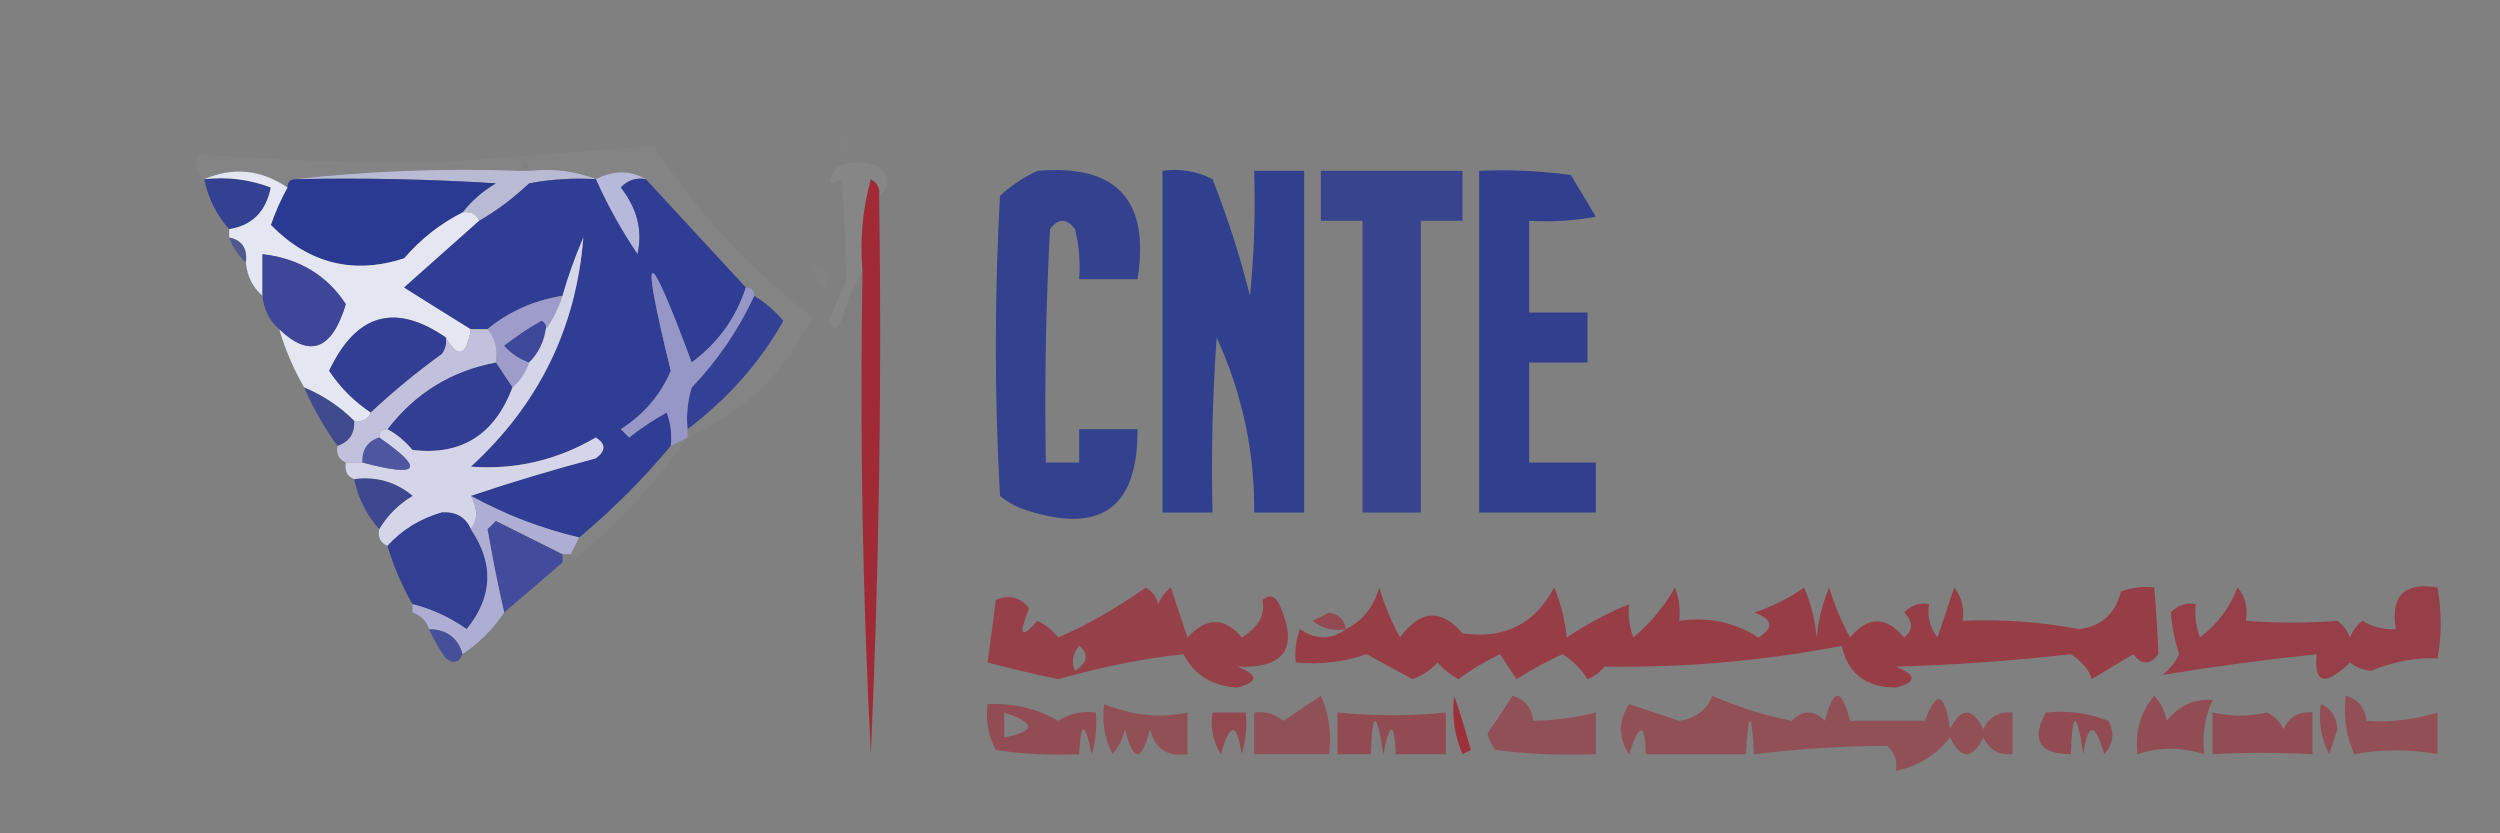 <?xml version="1.0" encoding="UTF-8"?>
<!DOCTYPE svg PUBLIC "-//W3C//DTD SVG 1.1//EN" "http://www.w3.org/Graphics/SVG/1.1/DTD/svg11.dtd">
<svg xmlns="http://www.w3.org/2000/svg" version="1.1" width="300px" height="100px" style="shape-rendering:geometricPrecision; text-rendering:geometricPrecision; image-rendering:optimizeQuality; fill-rule:evenodd; clip-rule:evenodd" xmlns:xlink="http://www.w3.org/1999/xlink">
<rect width="100%" height="100%" fill="#808080" stroke="none"/>
<g><path style="opacity:0.004" fill="#fefffe" d="M 63.5,3.5 C 63.897,2.475 64.563,2.308 65.5,3C 64.906,3.464 64.239,3.631 63.5,3.5 Z"/></g>
<g><path style="opacity:0.007" fill="#fefffe" d="M 68.5,2.5 C 70.233,3.008 70.566,3.841 69.5,5C 64.517,5.831 64.183,4.998 68.5,2.5 Z"/></g>
<g><path style="opacity:0.004" fill="#fefffe" d="M 48.5,4.5 C 50.288,3.378 52.288,3.211 54.5,4C 52.527,4.495 50.527,4.662 48.5,4.5 Z"/></g>
<g><path style="opacity:0.004" fill="#fefffe" d="M 55.5,3.5 C 56.833,4.167 56.833,4.167 55.5,3.5 Z"/></g>
<g><path style="opacity:0.004" fill="#fefffe" d="M 72.5,5.5 C 73.833,6.167 73.833,6.167 72.5,5.5 Z"/></g>
<g><path style="opacity:0.004" fill="#fefffe" d="M 74.5,6.5 C 74.897,5.475 75.563,5.308 76.5,6C 75.906,6.464 75.239,6.631 74.5,6.5 Z"/></g>
<g><path style="opacity:0.004" fill="#fefffe" d="M 77.5,7.5 C 77.369,6.761 77.536,6.094 78,5.5C 78.692,6.437 78.525,7.103 77.5,7.5 Z"/></g>
<g><path style="opacity:0.004" fill="#fefffe" d="M 36.5,7.5 C 37.833,8.167 37.833,8.167 36.5,7.5 Z"/></g>
<g><path style="opacity:0.004" fill="#fefffe" d="M 77.5,7.5 C 78.525,7.103 78.692,6.437 78,5.5C 77.536,6.094 77.369,6.761 77.5,7.5 Z"/></g>
<g><path style="opacity:0.004" fill="#fefffe" d="M 73.5,9.5 C 74.833,10.167 74.833,10.167 73.5,9.5 Z"/></g>
<g><path style="opacity:0.004" fill="#fefffe" d="M 73.5,10.5 C 72.833,11.167 72.833,11.167 73.5,10.5 Z"/></g>
<g><path style="opacity:0.004" fill="#fefffe" d="M 43.5,13.5 C 44.289,13.783 44.956,14.283 45.5,15C 44.184,15.528 43.517,15.028 43.5,13.5 Z"/></g>
<g><path style="opacity:0.004" fill="#fefffe" d="M 78.5,16.5 C 79.833,17.167 79.833,17.167 78.5,16.5 Z"/></g>
<g><path style="opacity:0.008" fill="#fefffe" d="M 100.5,16.5 C 103.001,16.511 103.168,17.178 101,18.5C 100.536,17.906 100.369,17.239 100.5,16.5 Z"/></g>
<g><path style="opacity:0.04" fill="#f6f7fa" d="M 78.5,17.5 C 83.582,25.418 89.915,32.252 97.5,38C 94.274,44.727 89.274,49.56 82.5,52.5C 82.5,52.167 82.5,51.833 82.5,51.5C 87.362,47.822 91.195,43.488 94,38.5C 92.961,37.29 91.794,36.29 90.5,35.5C 90.5,34.833 90.167,34.5 89.5,34.5C 85.5,30.167 81.5,25.833 77.5,21.5C 75.653,20.427 73.653,20.427 71.5,21.5C 69.052,20.527 66.385,20.194 63.5,20.5C 63.167,19.167 62.833,19.167 62.5,20.5C 53.318,20.173 44.318,20.507 35.5,21.5C 34.833,21.5 34.5,21.833 34.5,22.5C 31.312,20.343 27.979,20.01 24.5,21.5C 23.427,20.749 23.26,19.749 24,18.5C 34.151,19.309 43.818,19.642 53,19.5C 61.499,18.82 69.999,18.153 78.5,17.5 Z"/></g>
<g><path style="opacity:0.052" fill="#fefffe" d="M 105.5,23.5 C 105.631,22.624 105.298,21.957 104.5,21.5C 103.511,25.107 103.177,28.774 103.5,32.5C 102.4,34.277 101.566,36.277 101,38.5C 100.346,39.696 99.846,39.696 99.5,38.5C 100.074,36.941 100.74,35.441 101.5,34C 101.53,30.034 101.364,25.867 101,21.5C 99.334,22.34 99.167,21.84 100.5,20C 102.167,19.333 103.833,19.333 105.5,20C 106.791,21.292 106.791,22.458 105.5,23.5 Z"/></g>
<g><path style="opacity:0.881" fill="#c0c3de" d="M 35.5,21.5 C 44.318,20.507 53.318,20.173 62.5,20.5C 62.833,20.5 63.167,20.5 63.5,20.5C 66.385,20.194 69.052,20.527 71.5,21.5C 68.813,21.336 66.146,21.503 63.5,22C 61.649,23.752 59.649,25.252 57.5,26.5C 57.158,25.662 56.492,25.328 55.5,25.5C 56.574,24.115 57.907,22.949 59.5,22C 51.507,21.5 43.507,21.334 35.5,21.5 Z"/></g>
<g><path style="opacity:0.858" fill="#283791" d="M 124.5,20.5 C 134.017,19.685 138.017,24.018 136.5,33.5C 134.167,33.5 131.833,33.5 129.5,33.5C 129.662,31.473 129.495,29.473 129,27.5C 128,26.167 127,26.167 126,27.5C 125.5,36.827 125.334,46.161 125.5,55.5C 126.833,55.5 128.167,55.5 129.5,55.5C 129.5,54.167 129.5,52.833 129.5,51.5C 131.833,51.5 134.167,51.5 136.5,51.5C 136.573,61.127 131.906,64.293 122.5,61C 121.584,60.626 120.75,60.126 120,59.5C 119.333,47.5 119.333,35.5 120,23.5C 121.409,22.219 122.909,21.219 124.5,20.5 Z"/></g>
<g><path style="opacity:0.893" fill="#283791" d="M 139.5,20.5 C 141.604,20.201 143.604,20.534 145.5,21.5C 147.301,26.069 148.801,30.735 150,35.5C 150.499,30.511 150.666,25.511 150.5,20.5C 152.5,20.5 154.5,20.5 156.5,20.5C 156.5,34.167 156.5,47.833 156.5,61.5C 154.5,61.5 152.5,61.5 150.5,61.5C 150.565,54.188 149.065,47.188 146,40.5C 145.5,47.492 145.334,54.492 145.5,61.5C 143.5,61.5 141.5,61.5 139.5,61.5C 139.5,47.833 139.5,34.167 139.5,20.5 Z"/></g>
<g><path style="opacity:0.814" fill="#283791" d="M 158.5,20.5 C 164.167,20.5 169.833,20.5 175.5,20.5C 175.5,22.5 175.5,24.5 175.5,26.5C 173.833,26.5 172.167,26.5 170.5,26.5C 170.5,38.167 170.5,49.833 170.5,61.5C 168.167,61.5 165.833,61.5 163.5,61.5C 163.5,49.833 163.5,38.167 163.5,26.5C 161.833,26.5 160.167,26.5 158.5,26.5C 158.5,24.5 158.5,22.5 158.5,20.5 Z"/></g>
<g><path style="opacity:0.88" fill="#283791" d="M 177.5,20.5 C 181.182,20.335 184.848,20.501 188.5,21C 189.5,22.667 190.5,24.333 191.5,26C 188.854,26.497 186.187,26.664 183.5,26.5C 183.5,30.167 183.5,33.833 183.5,37.5C 185.833,37.5 188.167,37.5 190.5,37.5C 190.5,39.5 190.5,41.5 190.5,43.5C 188.167,43.5 185.833,43.5 183.5,43.5C 183.5,47.5 183.5,51.5 183.5,55.5C 186.167,55.5 188.833,55.5 191.5,55.5C 191.5,57.5 191.5,59.5 191.5,61.5C 186.833,61.5 182.167,61.5 177.5,61.5C 177.5,47.833 177.5,34.167 177.5,20.5 Z"/></g>
<g><path style="opacity:0.948" fill="#2f3d94" d="M 24.5,21.5 C 27.247,21.187 29.913,21.52 32.5,22.5C 31.913,25.406 30.247,27.072 27.5,27.5C 25.992,25.819 24.992,23.819 24.5,21.5 Z"/></g>
<g><path style="opacity:1" fill="#2a3a92" d="M 35.5,21.5 C 43.507,21.334 51.507,21.5 59.5,22C 57.907,22.949 56.574,24.115 55.5,25.5C 52.834,26.842 50.501,28.675 48.5,31C 42.409,32.974 37.075,31.641 32.5,27C 33.044,25.415 33.711,23.915 34.5,22.5C 34.5,21.833 34.833,21.5 35.5,21.5 Z"/></g>
<g><path style="opacity:0.879" fill="#a5202e" d="M 105.5,23.5 C 105.833,45.843 105.5,68.177 104.5,90.5C 103.5,71.178 103.167,51.845 103.5,32.5C 103.177,28.774 103.511,25.107 104.5,21.5C 105.298,21.957 105.631,22.624 105.5,23.5 Z"/></g>
<g><path style="opacity:1" fill="#b7b9da" d="M 77.5,21.5 C 76.325,21.281 75.325,21.614 74.5,22.5C 76.471,25.027 77.137,27.693 76.5,30.5C 74.567,27.634 72.901,24.634 71.5,21.5C 73.653,20.427 75.653,20.427 77.5,21.5 Z"/></g>
<g><path style="opacity:0.004" fill="#fefffe" d="M 87.5,26.5 C 87.897,25.475 88.563,25.308 89.5,26C 88.906,26.464 88.239,26.631 87.5,26.5 Z"/></g>
<g><path style="opacity:1" fill="#e4e6f1" d="M 24.5,21.5 C 27.979,20.01 31.312,20.343 34.5,22.5C 33.711,23.915 33.044,25.415 32.5,27C 37.075,31.641 42.409,32.974 48.5,31C 50.501,28.675 52.834,26.842 55.5,25.5C 56.492,25.328 57.158,25.662 57.5,26.5C 54.545,29.116 51.545,31.782 48.5,34.5C 51.184,36.193 53.851,37.86 56.5,39.5C 55.969,42.767 54.969,43.1 53.5,40.5C 47.401,36.306 42.735,37.64 39.5,44.5C 40.855,46.521 42.521,48.188 44.5,49.5C 44.158,50.338 43.492,50.672 42.5,50.5C 40.777,48.782 38.777,47.449 36.5,46.5C 35.227,44.287 34.227,41.954 33.5,39.5C 37.168,43.01 39.835,42.01 41.5,36.5C 39.212,33.012 35.879,31.012 31.5,30.5C 31.5,32.167 31.5,33.833 31.5,35.5C 30.326,34.486 29.66,33.153 29.5,31.5C 29.715,29.821 29.048,28.821 27.5,28.5C 27.5,28.167 27.5,27.833 27.5,27.5C 30.247,27.072 31.913,25.406 32.5,22.5C 29.913,21.52 27.247,21.187 24.5,21.5 Z"/></g>
<g><path style="opacity:0.625" fill="#334095" d="M 27.5,28.5 C 29.048,28.821 29.715,29.821 29.5,31.5C 28.599,30.709 27.932,29.709 27.5,28.5 Z"/></g>
<g><path style="opacity:1" fill="#3e4699" d="M 33.5,39.5 C 32.326,38.486 31.66,37.153 31.5,35.5C 31.5,33.833 31.5,32.167 31.5,30.5C 35.879,31.012 39.212,33.012 41.5,36.5C 39.835,42.01 37.168,43.01 33.5,39.5 Z"/></g>
<g><path style="opacity:0.017" fill="#fefffe" d="M 97.5,31.5 C 99.225,31.843 99.725,32.843 99,34.5C 97.961,33.756 97.461,32.756 97.5,31.5 Z"/></g>
<g><path style="opacity:1" fill="#303d94" d="M 71.5,21.5 C 72.901,24.634 74.567,27.634 76.5,30.5C 77.137,27.693 76.471,25.027 74.5,22.5C 75.325,21.614 76.325,21.281 77.5,21.5C 81.5,25.833 85.5,30.167 89.5,34.5C 88.333,38.147 86.166,41.147 83,43.5C 77.575,28.878 76.742,29.212 80.5,44.5C 79.251,47.42 77.251,49.753 74.5,51.5C 74.833,51.833 75.167,52.167 75.5,52.5C 76.914,51.376 78.414,50.376 80,49.5C 80.49,50.793 80.657,52.127 80.5,53.5C 77.167,57.5 73.5,61.167 69.5,64.5C 64.939,63.424 60.605,61.757 56.5,59.5C 61.336,57.869 66.336,56.369 71.5,55C 72.711,54.107 72.711,53.274 71.5,52.5C 66.817,55.232 61.818,56.398 56.5,56C 64.635,48.556 69.135,39.389 70,28.5C 69.009,30.808 68.176,33.141 67.5,35.5C 64.088,36.042 61.088,37.375 58.5,39.5C 57.833,39.5 57.167,39.5 56.5,39.5C 53.851,37.86 51.184,36.193 48.5,34.5C 51.545,31.782 54.545,29.116 57.5,26.5C 59.649,25.252 61.649,23.752 63.5,22C 66.146,21.503 68.813,21.336 71.5,21.5 Z"/></g>
<g><path style="opacity:0.999" fill="#324095" d="M 90.5,35.5 C 91.794,36.29 92.961,37.29 94,38.5C 91.195,43.488 87.362,47.822 82.5,51.5C 82.34,49.801 82.507,48.134 83,46.5C 86.138,43.208 88.638,39.542 90.5,35.5 Z"/></g>
<g><path style="opacity:1" fill="#313e94" d="M 53.5,40.5 C 53.631,41.239 53.464,41.906 53,42.5C 50.002,44.668 47.169,47.001 44.5,49.5C 42.521,48.188 40.855,46.521 39.5,44.5C 42.735,37.64 47.401,36.306 53.5,40.5 Z"/></g>
<g><path style="opacity:1" fill="#9d9cca" d="M 67.5,35.5 C 67.011,36.995 66.345,38.328 65.5,39.5C 65.565,39.062 65.399,38.728 65,38.5C 63.414,39.376 61.914,40.376 60.5,41.5C 61.357,42.425 62.357,43.092 63.5,43.5C 63.068,44.709 62.401,45.709 61.5,46.5C 60.833,45.5 60.167,44.5 59.5,43.5C 59.768,41.901 59.434,40.568 58.5,39.5C 61.088,37.375 64.088,36.042 67.5,35.5 Z"/></g>
<g><path style="opacity:1" fill="#3d489a" d="M 65.5,39.5 C 65.267,41.062 64.6,42.395 63.5,43.5C 62.357,43.092 61.357,42.425 60.5,41.5C 61.914,40.376 63.414,39.376 65,38.5C 65.399,38.728 65.565,39.062 65.5,39.5 Z"/></g>
<g><path style="opacity:1" fill="#313e94" d="M 59.5,43.5 C 60.167,44.5 60.833,45.5 61.5,46.5C 59.341,52.192 55.341,54.692 49.5,54C 48.627,52.955 47.627,52.122 46.5,51.5C 49.83,47.164 54.163,44.498 59.5,43.5 Z"/></g>
<g><path style="opacity:1" fill="#c1c1de" d="M 56.5,39.5 C 57.167,39.5 57.833,39.5 58.5,39.5C 59.434,40.568 59.768,41.901 59.5,43.5C 54.163,44.498 49.83,47.164 46.5,51.5C 45.833,51.5 45.5,51.833 45.5,52.5C 44.094,52.973 43.427,53.973 43.5,55.5C 42.833,55.5 42.167,55.5 41.5,55.5C 40.662,55.158 40.328,54.492 40.5,53.5C 41.906,53.027 42.573,52.027 42.5,50.5C 43.492,50.672 44.158,50.338 44.5,49.5C 47.169,47.001 50.002,44.668 53,42.5C 53.464,41.906 53.631,41.239 53.5,40.5C 54.969,43.1 55.969,42.767 56.5,39.5 Z"/></g>
<g><path style="opacity:0.786" fill="#303e94" d="M 36.5,46.5 C 38.777,47.449 40.777,48.782 42.5,50.5C 42.573,52.027 41.906,53.027 40.5,53.5C 38.929,51.365 37.596,49.032 36.5,46.5 Z"/></g>
<g><path style="opacity:1" fill="#9696c7" d="M 89.5,34.5 C 90.167,34.5 90.5,34.833 90.5,35.5C 88.638,39.542 86.138,43.208 83,46.5C 82.507,48.134 82.34,49.801 82.5,51.5C 82.5,51.833 82.5,52.167 82.5,52.5C 81.833,52.833 81.167,53.167 80.5,53.5C 80.657,52.127 80.49,50.793 80,49.5C 78.414,50.376 76.914,51.376 75.5,52.5C 75.167,52.167 74.833,51.833 74.5,51.5C 77.251,49.753 79.251,47.42 80.5,44.5C 76.742,29.212 77.575,28.878 83,43.5C 86.166,41.147 88.333,38.147 89.5,34.5 Z"/></g>
<g><path style="opacity:1" fill="#d4d5e8" d="M 56.5,59.5 C 57.354,61.035 57.354,62.368 56.5,63.5C 55.866,62.053 54.699,61.387 53,61.5C 50.435,62.24 48.269,63.574 46.5,65.5C 45.662,65.158 45.328,64.492 45.5,63.5C 46.479,61.855 47.812,60.521 49.5,59.5C 47.49,57.829 45.157,57.162 42.5,57.5C 41.662,57.158 41.328,56.492 41.5,55.5C 42.167,55.5 42.833,55.5 43.5,55.5C 50.365,57.331 51.032,56.331 45.5,52.5C 45.5,51.833 45.833,51.5 46.5,51.5C 47.627,52.122 48.627,52.955 49.5,54C 55.341,54.692 59.341,52.192 61.5,46.5C 62.401,45.709 63.068,44.709 63.5,43.5C 64.6,42.395 65.267,41.062 65.5,39.5C 66.345,38.328 67.011,36.995 67.5,35.5C 68.176,33.141 69.009,30.808 70,28.5C 69.135,39.389 64.635,48.556 56.5,56C 61.818,56.398 66.817,55.232 71.5,52.5C 72.711,53.274 72.711,54.107 71.5,55C 66.336,56.369 61.336,57.869 56.5,59.5 Z"/></g>
<g><path style="opacity:1" fill="#4e56a2" d="M 45.5,52.5 C 51.032,56.331 50.365,57.331 43.5,55.5C 43.427,53.973 44.094,52.973 45.5,52.5 Z"/></g>
<g><path style="opacity:0.039" fill="#fefefe" d="M 82.5,52.5 C 78.617,58.056 73.951,63.056 68.5,67.5C 68.5,67.167 68.5,66.833 68.5,66.5C 68.833,65.833 69.167,65.167 69.5,64.5C 73.5,61.167 77.167,57.5 80.5,53.5C 81.167,53.167 81.833,52.833 82.5,52.5 Z"/></g>
<g><path style="opacity:0.827" fill="#2f3d94" d="M 42.5,57.5 C 45.157,57.162 47.49,57.829 49.5,59.5C 47.812,60.521 46.479,61.855 45.5,63.5C 43.992,61.819 42.992,59.819 42.5,57.5 Z"/></g>
<g><path style="opacity:0.962" fill="#2f3d93" d="M 56.5,63.5 C 59.311,67.631 59.144,71.631 56,75.5C 54.007,74.086 51.84,73.086 49.5,72.5C 48.227,70.287 47.227,67.954 46.5,65.5C 48.269,63.574 50.435,62.24 53,61.5C 54.699,61.387 55.866,62.053 56.5,63.5 Z"/></g>
<g><path style="opacity:1" fill="#424b9c" d="M 67.5,66.5 C 67.5,66.833 67.5,67.167 67.5,67.5C 65.167,69.5 62.833,71.5 60.5,73.5C 59.764,70.305 59.097,66.971 58.5,63.5C 58.833,63.167 59.167,62.833 59.5,62.5C 62.258,63.879 64.925,65.213 67.5,66.5 Z"/></g>
<g><path style="opacity:0.641" fill="#a31d2b" d="M 137.5,70.5 C 138.222,70.918 138.722,71.584 139,72.5C 139.308,71.692 139.808,71.025 140.5,70.5C 141.167,72.5 141.833,74.5 142.5,76.5C 144.79,74.033 146.957,74.033 149,76.5C 151.034,75.257 151.867,73.757 151.5,72C 152.332,71.312 152.998,71.479 153.5,72.5C 155.891,77.725 154.224,80.225 148.5,80C 151.028,80.998 151.028,81.831 148.5,82.5C 145.504,82.353 143.338,81.019 142,78.5C 137.104,79.044 132.104,80.044 127,81.5C 124.113,80.896 121.28,80.229 118.5,79.5C 118.887,76.746 119.221,74.246 119.5,72C 121.074,71.301 122.407,71.635 123.5,73C 122.159,76.262 122.492,76.762 124.5,74.5C 125.478,74.977 126.311,75.643 127,76.5C 130.441,75.005 133.941,73.005 137.5,70.5 Z M 129.5,77.5 C 130.713,78.497 130.546,79.497 129,80.5C 128.53,79.423 128.697,78.423 129.5,77.5 Z"/></g>
<g><path style="opacity:0.668" fill="#a31d2b" d="M 161.5,75.5 C 163.522,74.493 164.855,72.826 165.5,70.5C 166.149,72.624 166.983,74.624 168,76.5C 170.426,73.17 172.926,73.003 175.5,76C 180.516,76.725 184.182,74.891 186.5,70.5C 187.308,72.423 187.808,74.423 188,76.5C 190.421,74.887 192.921,73.553 195.5,72.5C 195.343,73.873 195.51,75.207 196,76.5C 198.014,74.817 199.68,72.817 201,70.5C 201.49,71.793 201.657,73.127 201.5,74.5C 205.007,73.993 208.174,74.66 211,76.5C 212.914,75.324 212.748,74.324 210.5,73.5C 212.672,72.795 214.672,71.795 216.5,70.5C 217.308,72.423 217.808,74.423 218,76.5C 218.192,74.423 218.692,72.423 219.5,70.5C 220.149,72.624 220.983,74.624 222,76.5C 224.16,73.919 226.326,73.919 228.5,76.5C 229.59,75.609 229.59,74.609 228.5,73.5C 229.325,72.614 230.325,72.281 231.5,72.5C 231.238,73.978 231.571,75.311 232.5,76.5C 233.167,74.5 233.833,72.5 234.5,70.5C 235.429,71.689 235.762,73.022 235.5,74.5C 240.211,74.282 244.878,74.615 249.5,75.5C 252.181,75.152 253.847,73.652 254.5,71C 255.793,70.51 257.127,70.343 258.5,70.5C 258.75,73.214 258.917,75.881 259,78.5C 258,79.833 257,79.833 256,78.5C 254.323,79.516 252.657,80.516 251,81.5C 250.747,80.466 249.914,79.466 248.5,78.5C 241.55,79.298 234.55,79.798 227.5,80C 230.028,80.998 230.028,81.831 227.5,82.5C 223.919,82.501 221.752,80.834 221,77.5C 211.757,79.294 202.257,80.127 192.5,80C 191.975,80.692 191.308,81.192 190.5,81.5C 189.719,80.263 188.719,79.263 187.5,78.5C 185.571,79.38 183.737,80.38 182,81.5C 181.454,80.711 180.787,79.711 180,78.5C 178.253,79.33 176.587,80.33 175,81.5C 174.05,80.978 173.216,80.311 172.5,79.5C 171.672,80.415 170.672,81.081 169.5,81.5C 167.653,80.489 165.82,79.489 164,78.5C 161.281,79.444 158.448,79.777 155.5,79.5C 155.343,78.127 155.51,76.793 156,75.5C 157.943,76.807 159.777,76.807 161.5,75.5 Z"/></g>
<g><path style="opacity:0.658" fill="#a31d2b" d="M 268.5,70.5 C 269.434,71.568 269.768,72.901 269.5,74.5C 273.287,74.78 276.953,74.78 280.5,74.5C 281.192,75.025 281.692,75.692 282,76.5C 282.308,75.692 282.808,75.025 283.5,74.5C 284.736,75.246 286.07,75.579 287.5,75.5C 286.833,71.5 288.5,69.833 292.5,70.5C 293.013,73.448 293.013,76.282 292.5,79C 289.95,78.872 287.283,79.372 284.5,80.5C 283.558,80.392 282.725,80.058 282,79.5C 278.99,82.388 277.657,82.055 278,78.5C 271.701,79.169 265.535,80.002 259.5,81C 260.357,80.311 261.023,79.478 261.5,78.5C 260.943,76.765 260.61,75.098 260.5,73.5C 261.325,72.614 262.325,72.281 263.5,72.5C 263.343,73.873 263.51,75.207 264,76.5C 266.07,74.93 267.57,72.93 268.5,70.5 Z"/></g>
<g><path style="opacity:0.548" fill="#a31d2b" d="M 161.5,75.5 C 160.022,75.762 158.689,75.429 157.5,74.5C 158.167,74.167 158.833,73.833 159.5,73.5C 160.713,73.747 161.38,74.414 161.5,75.5 Z"/></g>
<g><path style="opacity:1" fill="#aeaed4" d="M 56.5,59.5 C 60.605,61.757 64.939,63.424 69.5,64.5C 69.167,65.167 68.833,65.833 68.5,66.5C 68.167,66.5 67.833,66.5 67.5,66.5C 64.925,65.213 62.258,63.879 59.5,62.5C 59.167,62.833 58.833,63.167 58.5,63.5C 59.097,66.971 59.764,70.305 60.5,73.5C 59.167,75.5 57.5,77.167 55.5,78.5C 54.965,76.554 53.632,75.554 51.5,75.5C 51.167,74.5 50.5,73.833 49.5,73.5C 49.5,73.167 49.5,72.833 49.5,72.5C 51.84,73.086 54.007,74.086 56,75.5C 59.144,71.631 59.311,67.631 56.5,63.5C 57.354,62.368 57.354,61.035 56.5,59.5 Z"/></g>
<g><path style="opacity:0.012" fill="#e6e5f2" d="M 67.5,67.5 C 67.833,67.5 68.167,67.5 68.5,67.5C 64.831,73.335 59.997,78.002 54,81.5C 50.833,79.667 48.333,77.167 46.5,74C 47.448,73.517 48.448,73.35 49.5,73.5C 50.5,73.833 51.167,74.5 51.5,75.5C 52.028,76.721 52.695,77.887 53.5,79C 54.437,79.692 55.103,79.525 55.5,78.5C 57.5,77.167 59.167,75.5 60.5,73.5C 62.833,71.5 65.167,69.5 67.5,67.5 Z"/></g>
<g><path style="opacity:0.93" fill="#414c9c" d="M 51.5,75.5 C 53.632,75.554 54.965,76.554 55.5,78.5C 55.103,79.525 54.437,79.692 53.5,79C 52.695,77.887 52.028,76.721 51.5,75.5 Z"/></g>
<g><path style="opacity:0.474" fill="#a31d2b" d="M 158.5,83.5 C 159.468,85.607 159.802,87.941 159.5,90.5C 156.5,90.5 153.5,90.5 150.5,90.5C 150.5,88.833 150.5,87.167 150.5,85.5C 151.822,85.33 152.989,85.663 154,86.5C 155.57,85.451 157.07,84.451 158.5,83.5 Z"/></g>
<g><path style="opacity:0.797" fill="#a31d2b" d="M 174.5,83.5 C 175.216,85.556 175.883,87.723 176.5,90C 176.167,90.167 175.833,90.333 175.5,90.5C 174.526,88.257 174.192,85.924 174.5,83.5 Z"/></g>
<g><path style="opacity:0.48" fill="#a31d2b" d="M 181.5,83.5 C 182.931,83.881 183.764,84.881 184,86.5C 186.5,86.457 189,86.123 191.5,85.5C 191.5,87.167 191.5,88.833 191.5,90.5C 187.486,90.665 183.486,90.499 179.5,90C 178.978,89.439 178.645,88.772 178.5,88C 179.555,86.493 180.555,84.993 181.5,83.5 Z"/></g>
<g><path style="opacity:0.492" fill="#a31d2b" d="M 205.5,83.5 C 208.531,84.843 211.697,85.843 215,86.5C 216.333,85.167 217.667,85.167 219,86.5C 220,82.5 221,82.5 222,86.5C 225,86.5 228,86.5 231,86.5C 232.377,82.735 233.377,83.068 234,87.5C 235.333,84.833 236.667,84.833 238,87.5C 238.71,86.027 239.876,85.36 241.5,85.5C 241.5,87.167 241.5,88.833 241.5,90.5C 239.876,90.64 238.71,89.973 238,88.5C 236.667,91.167 235.333,91.167 234,88.5C 232.303,90.632 230.136,91.965 227.5,92.5C 227.719,91.325 227.386,90.325 226.5,89.5C 221.324,89.511 215.99,89.844 210.5,90.5C 210.167,85.167 209.833,85.167 209.5,90.5C 205.5,90.5 201.5,90.5 197.5,90.5C 197.404,86.689 196.738,86.689 195.5,90.5C 194.167,88.5 194.167,86.5 195.5,84.5C 197.5,85.167 199.5,85.833 201.5,86.5C 203.483,86.185 204.816,85.185 205.5,83.5 Z"/></g>
<g><path style="opacity:0.512" fill="#a31d2b" d="M 258.5,83.5 C 259.268,84.263 259.768,85.263 260,86.5C 261.493,84.652 263.326,83.819 265.5,84C 264.577,86.041 264.244,88.207 264.5,90.5C 261.728,89.629 259.062,89.629 256.5,90.5C 256.185,87.789 256.852,85.456 258.5,83.5 Z"/></g>
<g><path style="opacity:0.496" fill="#a31d2b" d="M 281.5,83.5 C 282.931,83.881 283.764,84.881 284,86.5C 286.742,86.725 289.576,86.392 292.5,85.5C 292.5,87.167 292.5,88.833 292.5,90.5C 289.097,89.879 285.764,89.879 282.5,90.5C 281.526,88.257 281.192,85.924 281.5,83.5 Z"/></g>
<g><path style="opacity:0.525" fill="#a31d2b" d="M 118.5,84.5 C 121.545,84.342 124.379,85.008 127,86.5C 128.356,85.62 129.856,85.287 131.5,85.5C 131.66,87.199 131.494,88.866 131,90.5C 130.193,86.551 129.693,86.551 129.5,90.5C 126.15,90.665 122.817,90.498 119.5,90C 118.594,88.3 118.261,86.467 118.5,84.5 Z M 120.5,85.5 C 124.31,86.754 124.31,87.754 120.5,88.5C 120.5,87.5 120.5,86.5 120.5,85.5 Z"/></g>
<g><path style="opacity:0.482" fill="#a31d2b" d="M 132.5,84.5 C 135.888,85.87 139.221,86.203 142.5,85.5C 142.5,87.167 142.5,88.833 142.5,90.5C 140.089,90.863 138.589,89.863 138,87.5C 137,91.5 136,91.5 135,87.5C 134.751,88.624 134.251,89.624 133.5,90.5C 132.534,88.604 132.201,86.604 132.5,84.5 Z"/></g>
<g><path style="opacity:0.511" fill="#a31d2b" d="M 278.5,84.5 C 279.693,84.97 280.36,85.97 280.5,87.5C 280.167,88.5 279.833,89.5 279.5,90.5C 278.534,88.604 278.201,86.604 278.5,84.5 Z"/></g>
<g><path style="opacity:0.555" fill="#a31d2b" d="M 145.5,85.5 C 146.833,85.5 148.167,85.5 149.5,85.5C 149.66,87.199 149.494,88.866 149,90.5C 148.431,86.639 147.598,86.639 146.5,90.5C 145.548,88.955 145.215,87.288 145.5,85.5 Z"/></g>
<g><path style="opacity:0.53" fill="#a31d2b" d="M 160.5,85.5 C 164.936,85.942 169.269,85.942 173.5,85.5C 173.5,87.167 173.5,88.833 173.5,90.5C 171.5,90.5 169.5,90.5 167.5,90.5C 167.307,86.551 166.807,86.551 166,90.5C 165.182,85.206 164.682,85.206 164.5,90.5C 163.167,90.5 161.833,90.5 160.5,90.5C 160.5,88.833 160.5,87.167 160.5,85.5 Z"/></g>
<g><path style="opacity:0.531" fill="#a31d2b" d="M 245.5,85.5 C 248.119,85.232 250.619,85.565 253,86.5C 253.781,87.944 253.614,89.277 252.5,90.5C 251.402,86.639 250.569,86.639 250,90.5C 249.182,85.206 248.682,85.206 248.5,90.5C 244.716,90.475 243.716,88.808 245.5,85.5 Z"/></g>
<g><path style="opacity:0.512" fill="#a31d2b" d="M 265.5,85.5 C 267.824,85.995 269.991,85.995 272,85.5C 272.945,85.905 273.612,86.572 274,87.5C 274.71,86.027 275.876,85.36 277.5,85.5C 277.5,87.167 277.5,88.833 277.5,90.5C 273.523,90.293 269.523,90.293 265.5,90.5C 265.5,88.833 265.5,87.167 265.5,85.5 Z"/></g>
<g><path style="opacity:0.004" fill="#fefffe" d="M 27.5,90.5 C 28.833,91.167 28.833,91.167 27.5,90.5 Z"/></g>
</svg>
